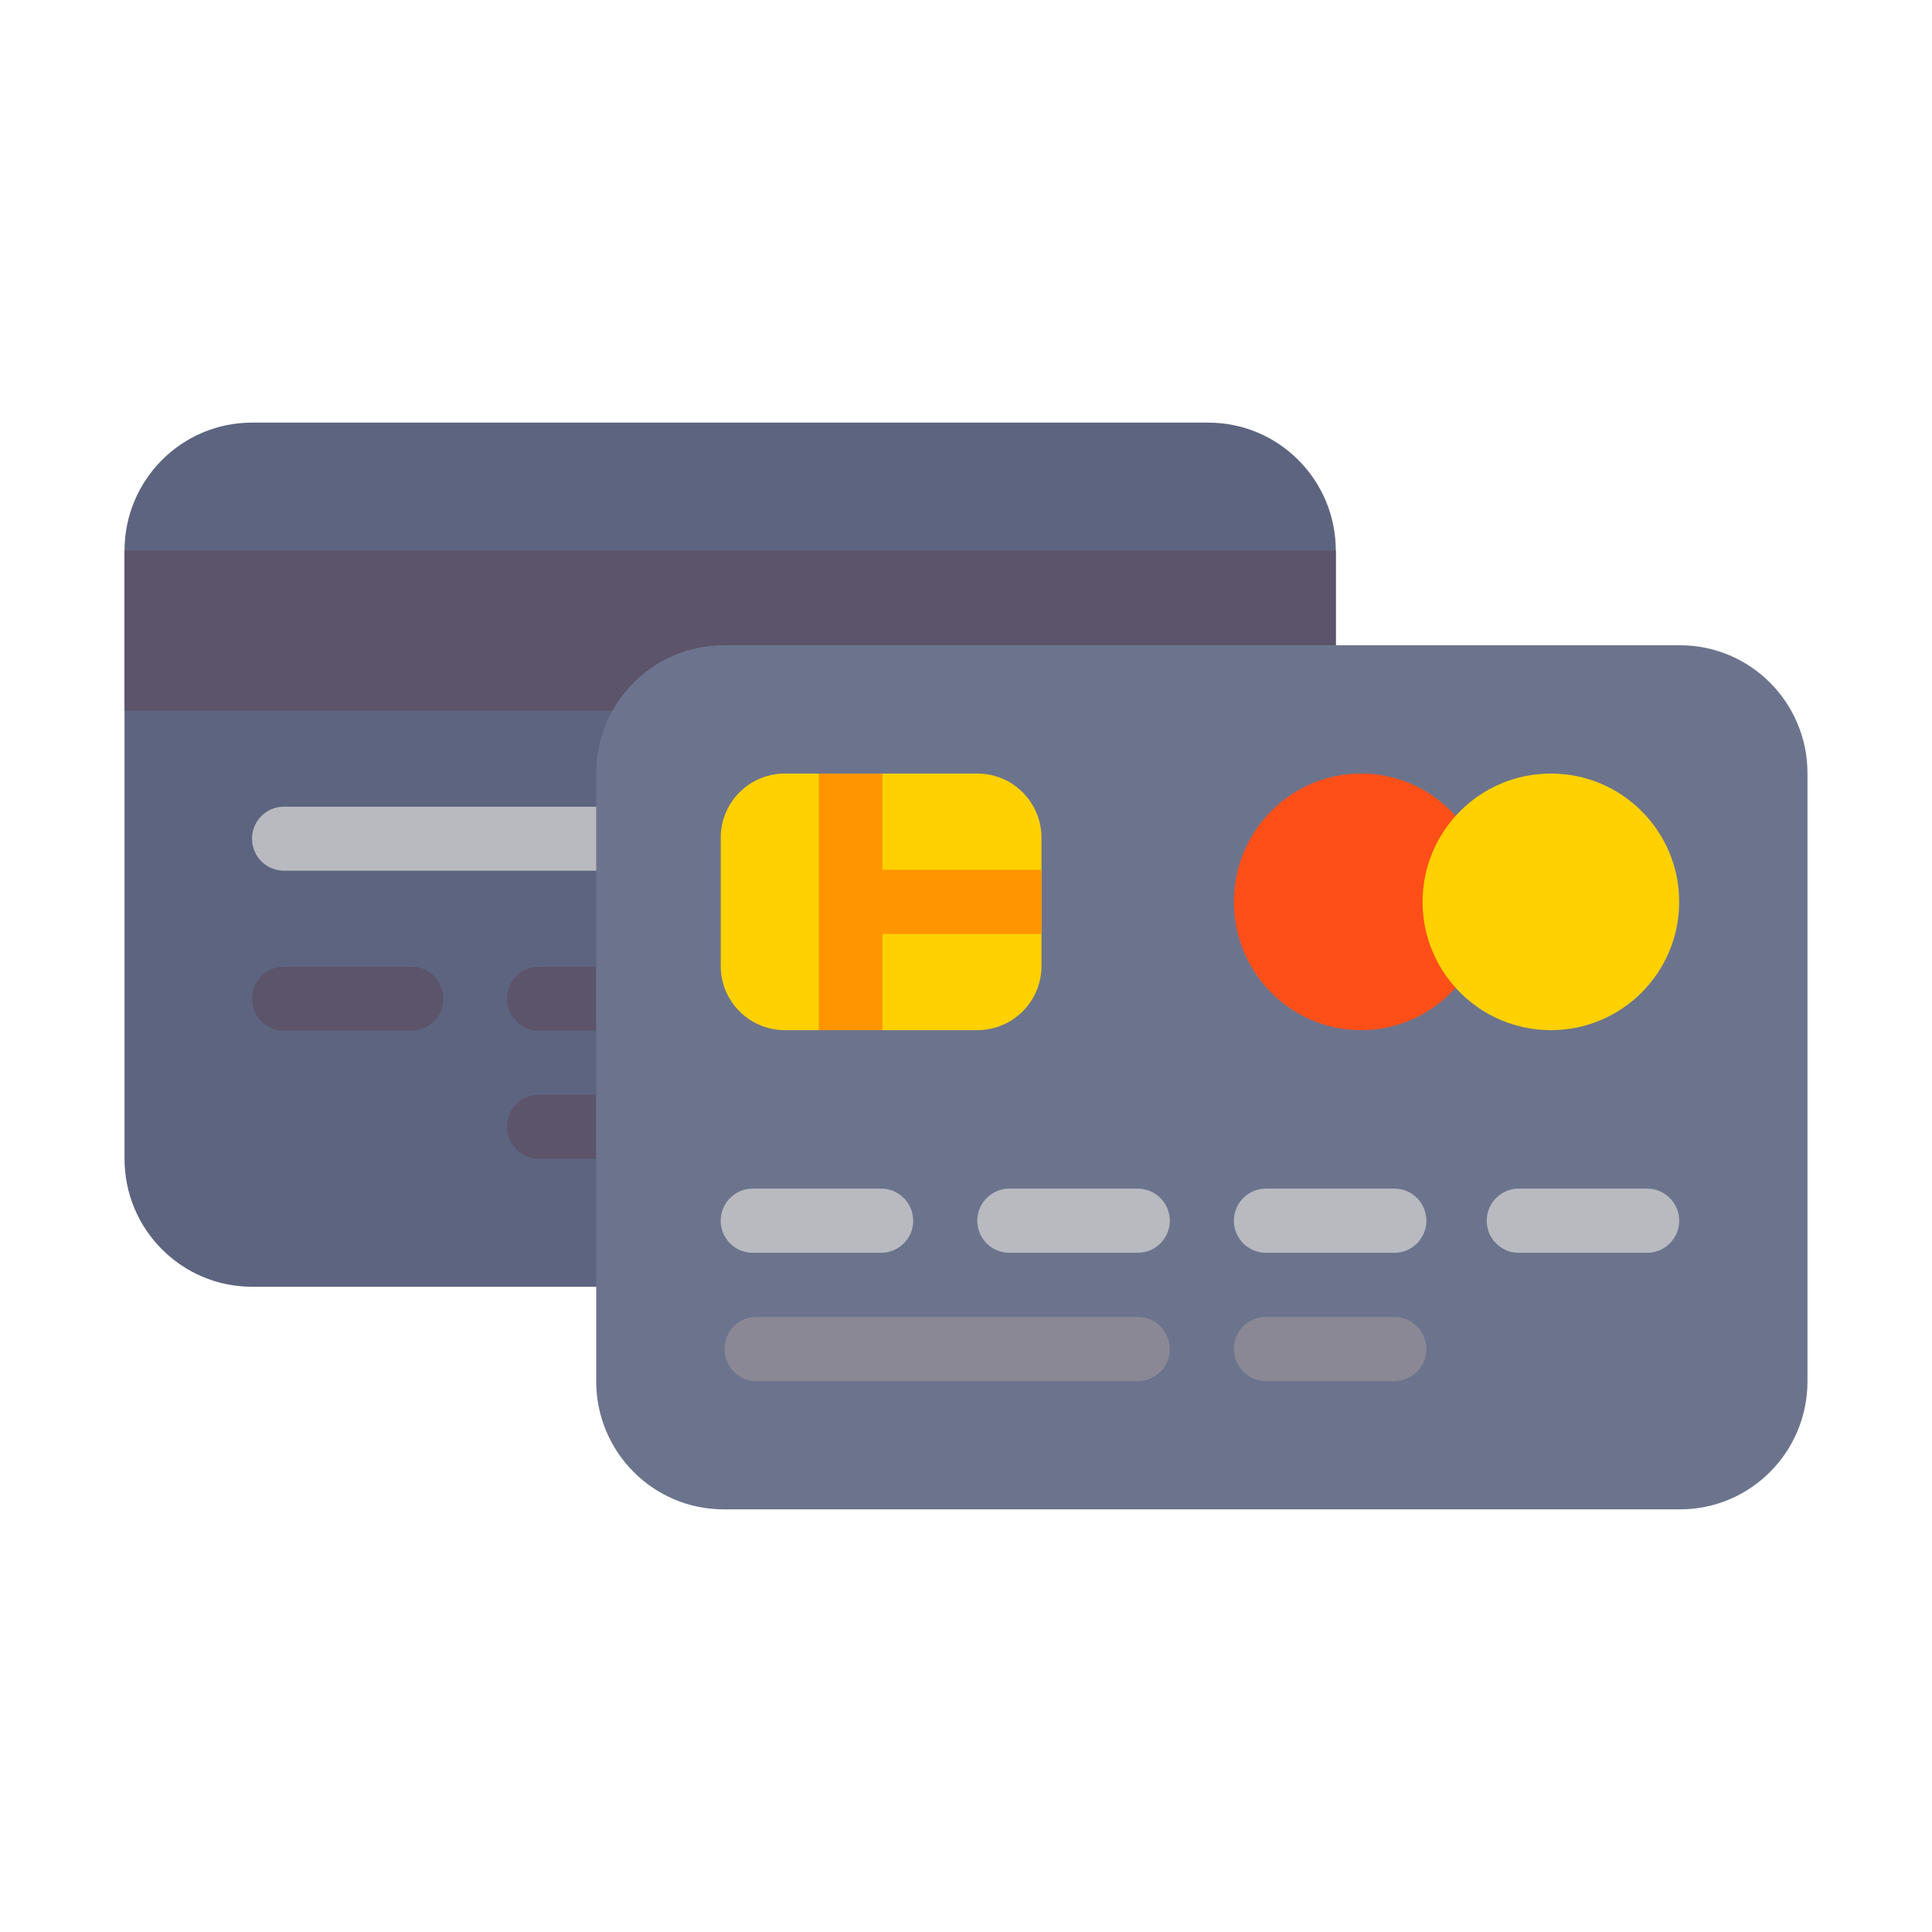 <svg width="512" height="512" xmlns="http://www.w3.org/2000/svg"><g transform="translate(33 112)" fill="none"><path d="M33.79 229h253.42c18.662 0 33.79-15.19 33.79-33.926V33.926C321 15.189 305.872 0 287.21 0H33.79C15.127 0 0 15.19 0 33.926v161.148C0 213.811 15.128 229 33.79 229z" fill="#5D647F"/><path d="M177.395 195.074h101.368c4.67 0 8.448-3.798 8.448-8.481 0-4.684-3.779-8.482-8.448-8.482H177.395c-4.67 0-8.448 3.798-8.448 8.482 0 4.683 3.778 8.481 8.448 8.481zm0-33.926h33.79c4.668 0 8.447-3.797 8.447-8.481 0-4.684-3.779-8.482-8.448-8.482h-33.79c-4.669 0-8.447 3.798-8.447 8.482 0 4.684 3.778 8.481 8.448 8.481zm-67.58 0h33.79c4.67 0 8.448-3.797 8.448-8.481 0-4.684-3.778-8.482-8.448-8.482h-33.79c-4.668 0-8.447 3.798-8.447 8.482 0 4.684 3.779 8.481 8.448 8.481zm0 33.926h33.79c4.67 0 8.448-3.798 8.448-8.481 0-4.684-3.778-8.482-8.448-8.482h-33.79c-4.668 0-8.447 3.798-8.447 8.482 0 4.683 3.779 8.481 8.448 8.481zm-67.578-33.926h33.79c4.669 0 8.447-3.797 8.447-8.481 0-4.684-3.778-8.482-8.448-8.482h-33.79c-4.668 0-8.447 3.798-8.447 8.482 0 4.684 3.779 8.481 8.448 8.481z" fill="#5C546A"/><path d="M278.763 118.74H42.237c-4.67 0-8.448-3.797-8.448-8.48 0-4.685 3.779-8.482 8.448-8.482h236.526c4.67 0 8.448 3.797 8.448 8.481 0 4.684-3.779 8.482-8.448 8.482z" fill="#B8BAC0"/><path fill="#5C546A" d="M0 33.926H321V76.333H0z"/><path d="M412.21 288H158.79c-18.662 0-33.79-15.19-33.79-33.926V92.926C125 74.189 140.128 59 158.79 59h253.42C430.873 59 446 74.19 446 92.926v161.148C446 272.811 430.872 288 412.21 288z" fill="#6C748D"/><path d="M352.995 149.488C346.817 156.548 337.779 161 327.71 161c-18.617 0-33.71-15.222-33.71-34s15.093-34 33.71-34c10.072 0 19.113 4.455 25.29 11.52" fill="#FF4F19"/><path d="M226 161h-51c-9.39 0-17-7.61-17-17v-34c0-9.39 7.61-17 17-17h51c9.39 0 17 7.61 17 17v34c0 9.39-7.61 17-17 17z" fill="#FFD100"/><path d="M200.5 220h-34a8.498 8.498 0 0 1-8.5-8.5c0-4.694 3.802-8.5 8.5-8.5h34c4.698 0 8.5 3.806 8.5 8.5s-3.802 8.5-8.5 8.5z" fill="#B8BAC0"/><path d="M268.571 254H167.43c-4.66 0-8.429-3.806-8.429-8.5s3.77-8.5 8.429-8.5H268.57c4.66 0 8.429 3.806 8.429 8.5s-3.77 8.5-8.429 8.5z" fill="#8A8895"/><path d="M268.5 220h-34a8.498 8.498 0 0 1-8.5-8.5c0-4.694 3.802-8.5 8.5-8.5h34c4.698 0 8.5 3.806 8.5 8.5s-3.802 8.5-8.5 8.5zm68 0h-34a8.498 8.498 0 0 1-8.5-8.5c0-4.694 3.802-8.5 8.5-8.5h34c4.698 0 8.5 3.806 8.5 8.5s-3.802 8.5-8.5 8.5z" fill="#B8BAC0"/><path d="M336.5 254h-34a8.498 8.498 0 0 1-8.5-8.5c0-4.694 3.802-8.5 8.5-8.5h34c4.698 0 8.5 3.806 8.5 8.5s-3.802 8.5-8.5 8.5z" fill="#8A8895"/><path d="M403.5 220h-34a8.498 8.498 0 0 1-8.5-8.5c0-4.694 3.802-8.5 8.5-8.5h34c4.698 0 8.5 3.806 8.5 8.5s-3.802 8.5-8.5 8.5z" fill="#B8BAC0"/><circle fill="#FFD100" cx="378" cy="127" r="34"/><path fill="#FF9500" d="M200.857 118.5L200.857 93 184 93 184 161 200.857 161 200.857 135.5 243 135.5 243 118.5z"/></g></svg>